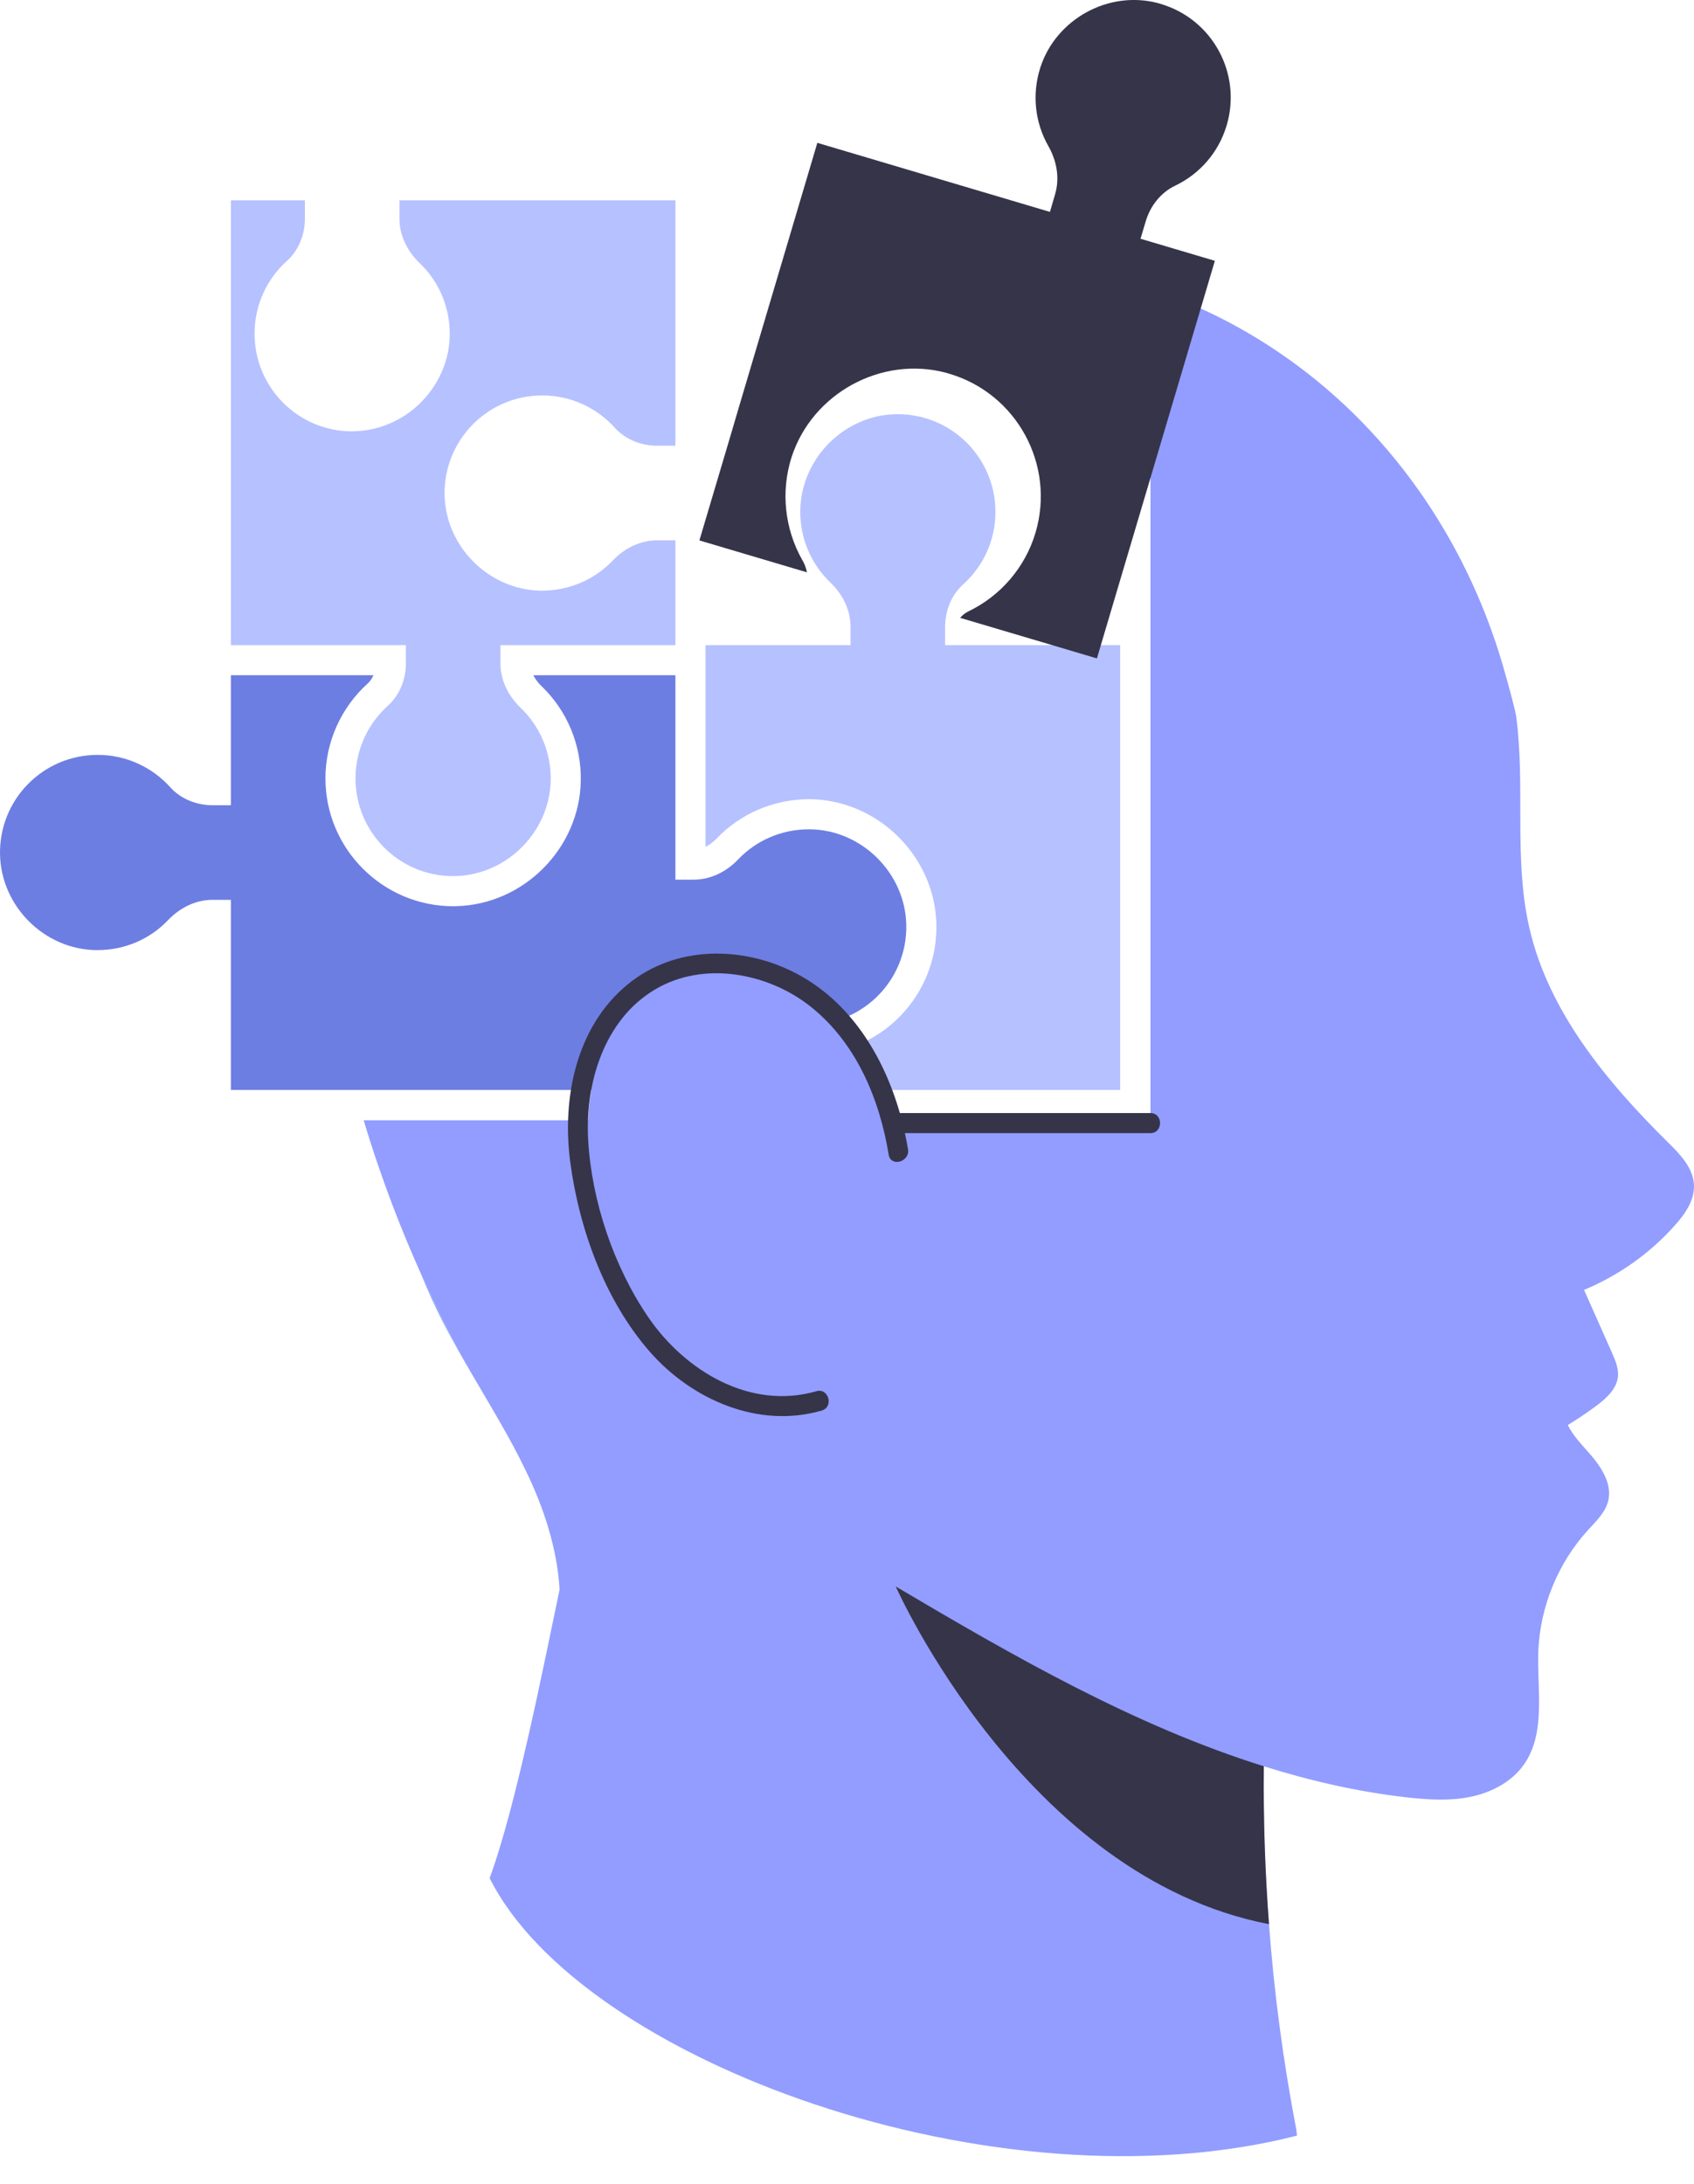 <svg width="45" height="58" viewBox="0 0 45 58" fill="none" xmlns="http://www.w3.org/2000/svg">
<path d="M9.661 29.749C10.124 31.302 10.671 32.685 11.168 33.794C11.659 34.89 12.097 35.716 12.352 36.173C12.373 36.213 12.395 36.251 12.417 36.282C12.466 36.375 12.523 36.465 12.575 36.555C12.582 36.571 12.585 36.574 12.585 36.574C13.063 37.391 13.557 38.199 13.964 39.047C14.446 40.038 14.803 41.122 14.865 42.212C14.452 44.176 13.703 47.994 13.007 49.873C15.427 54.72 26.449 58.761 34.455 56.711L34.434 56.543C34.089 54.745 33.846 52.927 33.71 51.097C33.707 51.094 33.707 51.094 33.704 51.094H33.71C33.604 49.699 33.557 48.301 33.573 46.903C34.8 47.289 36.058 47.578 37.351 47.727C37.913 47.789 38.491 47.83 39.047 47.718C39.603 47.606 40.147 47.329 40.476 46.866C41.075 46.024 40.827 44.875 40.864 43.841C40.914 42.666 41.386 41.51 42.175 40.641C42.396 40.398 42.653 40.159 42.725 39.839C42.824 39.395 42.538 38.96 42.24 38.615C42.026 38.373 41.787 38.124 41.647 37.842C41.902 37.686 42.15 37.521 42.392 37.341C42.66 37.142 42.942 36.894 42.98 36.559C43.001 36.335 42.908 36.12 42.818 35.915C42.57 35.359 42.324 34.806 42.079 34.253C42.998 33.871 43.834 33.281 44.492 32.539C44.766 32.234 45.018 31.871 44.999 31.463C44.977 31.01 44.63 30.65 44.306 30.333C42.669 28.714 41.125 26.853 40.619 24.608C40.209 22.787 40.523 20.876 40.277 19.028C40.258 18.894 40.122 18.36 39.923 17.674C38.932 14.281 36.841 11.277 33.902 9.311C32.911 8.646 31.799 8.08 30.562 7.67V29.749H9.661Z" fill="#929DFF"/>
<path d="M23.795 42.129C23.795 42.129 27.213 49.843 33.71 51.096C33.604 49.7 33.558 48.301 33.572 46.903C30.138 45.829 26.92 43.978 23.795 42.129Z" fill="#363449"/>
<path d="M11.168 33.794C11.354 34.261 11.559 34.708 11.78 35.14C11.962 35.489 12.153 35.832 12.351 36.173C12.098 35.718 11.658 34.889 11.168 33.794Z" fill="#8BADF2"/>
<path d="M12.417 36.282C12.497 36.426 12.55 36.519 12.575 36.557C12.521 36.466 12.468 36.375 12.417 36.282Z" fill="#8BADF2"/>
<path d="M18.742 17.131V22.486C18.872 22.424 18.971 22.334 19.032 22.273C19.661 21.607 20.558 21.223 21.491 21.223H21.552C23.339 21.263 24.828 22.747 24.874 24.532C24.895 25.453 24.554 26.324 23.912 26.985C23.268 27.643 22.404 28.005 21.48 28.005C20.524 28.005 19.605 27.598 18.963 26.884C18.904 26.82 18.829 26.77 18.742 26.732V28.943H29.757V17.131H25.106V16.646C25.106 16.223 25.268 15.805 25.585 15.519C26.113 15.043 26.443 14.358 26.443 13.594C26.443 12.161 25.284 10.999 23.848 10.999H23.784C22.42 11.034 21.288 12.174 21.259 13.538C21.243 14.294 21.552 14.984 22.058 15.469C22.386 15.781 22.594 16.196 22.594 16.646V17.131H18.742Z" fill="#B6C1FF"/>
<path d="M21.31 14.868C20.843 14.041 20.738 13.05 21.026 12.145C21.573 10.445 23.416 9.438 25.14 9.901L25.219 9.925C27.016 10.456 28.04 12.352 27.508 14.144C27.237 15.061 26.583 15.826 25.715 16.24C25.638 16.278 25.567 16.336 25.505 16.407L29.139 17.484L32.272 6.926L30.297 6.34L30.435 5.879C30.556 5.47 30.833 5.114 31.217 4.931C31.855 4.627 32.368 4.062 32.586 3.328C32.993 1.956 32.212 0.51 30.832 0.104L30.774 0.086C29.459 -0.269 28.048 0.502 27.633 1.802C27.404 2.524 27.502 3.273 27.85 3.881C28.073 4.274 28.156 4.732 28.026 5.164L27.891 5.627L21.712 3.793L19.63 10.807L19.372 11.683L18.579 14.351L21.435 15.198C21.412 15.061 21.355 14.942 21.31 14.868Z" fill="#363449"/>
<path d="M0.001 22.704C0.036 24.068 1.173 25.203 2.537 25.23H2.593C3.331 25.23 3.999 24.926 4.468 24.43C4.783 24.103 5.198 23.895 5.648 23.895H6.133V28.943H17.942V25.872H18.427C18.851 25.872 19.272 26.034 19.554 26.348C20.031 26.876 20.718 27.206 21.48 27.206C22.937 27.206 24.109 26.013 24.075 24.55C24.04 23.184 22.902 22.052 21.539 22.022H21.491C20.75 22.022 20.079 22.326 19.607 22.824C19.293 23.152 18.877 23.359 18.427 23.359H17.942V17.93H14.168C14.232 18.058 14.317 18.157 14.381 18.216C15.068 18.873 15.449 19.793 15.428 20.744C15.393 22.528 13.912 24.018 12.124 24.063C12.095 24.063 12.069 24.065 12.042 24.065C10.169 24.065 8.645 22.542 8.645 20.669C8.645 19.713 9.055 18.794 9.767 18.151C9.833 18.093 9.884 18.016 9.921 17.93H6.133V21.383H5.648C5.225 21.383 4.804 21.22 4.522 20.904C4.044 20.376 3.357 20.046 2.596 20.046C1.138 20.046 -0.034 21.239 0.001 22.704Z" fill="#6D7EE2"/>
<path d="M6.133 5.32V17.131H10.782V17.616C10.782 18.04 10.619 18.458 10.302 18.743C9.775 19.22 9.444 19.905 9.444 20.669C9.444 22.102 10.603 23.266 12.041 23.266C12.06 23.266 12.081 23.264 12.103 23.264C13.467 23.229 14.601 22.089 14.629 20.725C14.644 19.968 14.335 19.279 13.829 18.794C13.502 18.482 13.294 18.066 13.294 17.616V17.131H17.942V14.348H17.46C17.01 14.348 16.594 14.555 16.28 14.883C15.806 15.381 15.134 15.685 14.396 15.685H14.348C12.985 15.655 11.844 14.521 11.81 13.157C11.778 11.694 12.95 10.501 14.404 10.501C15.169 10.501 15.856 10.831 16.331 11.359C16.615 11.673 17.034 11.836 17.46 11.836H17.942V5.32H10.611V5.805C10.611 6.255 10.819 6.67 11.146 6.985C11.653 7.467 11.962 8.157 11.946 8.916C11.938 9.401 11.786 9.856 11.536 10.245C11.501 10.301 11.464 10.354 11.423 10.408C11.378 10.464 11.333 10.522 11.285 10.575C11.237 10.629 11.186 10.682 11.136 10.73C10.683 11.162 10.078 11.433 9.42 11.452C9.399 11.452 9.378 11.455 9.356 11.455C7.92 11.455 6.762 10.293 6.762 8.857C6.762 8.095 7.092 7.408 7.619 6.931C7.936 6.649 8.099 6.228 8.099 5.805V5.32H6.133Z" fill="#B6C1FF"/>
<path d="M15.707 31.037C15.91 32.355 16.389 33.73 17.055 34.889C17.647 35.925 18.539 36.847 19.703 37.206C20.782 37.54 22.061 37.297 22.812 36.418C23.574 35.521 23.843 34.215 23.928 33.069C23.984 32.318 23.939 31.562 23.8 30.824V30.821C23.662 29.463 23.22 28.11 22.287 27.084C21.427 26.136 20.116 25.563 18.829 25.706C17.724 25.832 16.802 26.511 16.248 27.462C15.617 28.549 15.518 29.817 15.707 31.037Z" fill="#929DFF"/>
<path d="M16.672 26.142C17.94 25.098 19.735 25.11 21.15 25.849C22.58 26.596 23.468 28.033 23.904 29.557H30.559C30.901 29.557 30.902 30.09 30.559 30.09H24.038C24.069 30.233 24.097 30.377 24.121 30.52C24.175 30.855 23.662 31 23.607 30.662C23.364 29.175 22.738 27.686 21.532 26.729C20.401 25.832 18.691 25.511 17.407 26.272C16.031 27.086 15.538 28.774 15.625 30.285C15.718 31.897 16.305 33.634 17.215 34.97C18.187 36.397 19.924 37.453 21.684 36.944C22.014 36.848 22.155 37.363 21.826 37.458C20.145 37.944 18.378 37.169 17.262 35.896C16.069 34.533 15.383 32.632 15.148 30.855C14.926 29.167 15.296 27.273 16.672 26.142Z" fill="#363449"/>
</svg>
